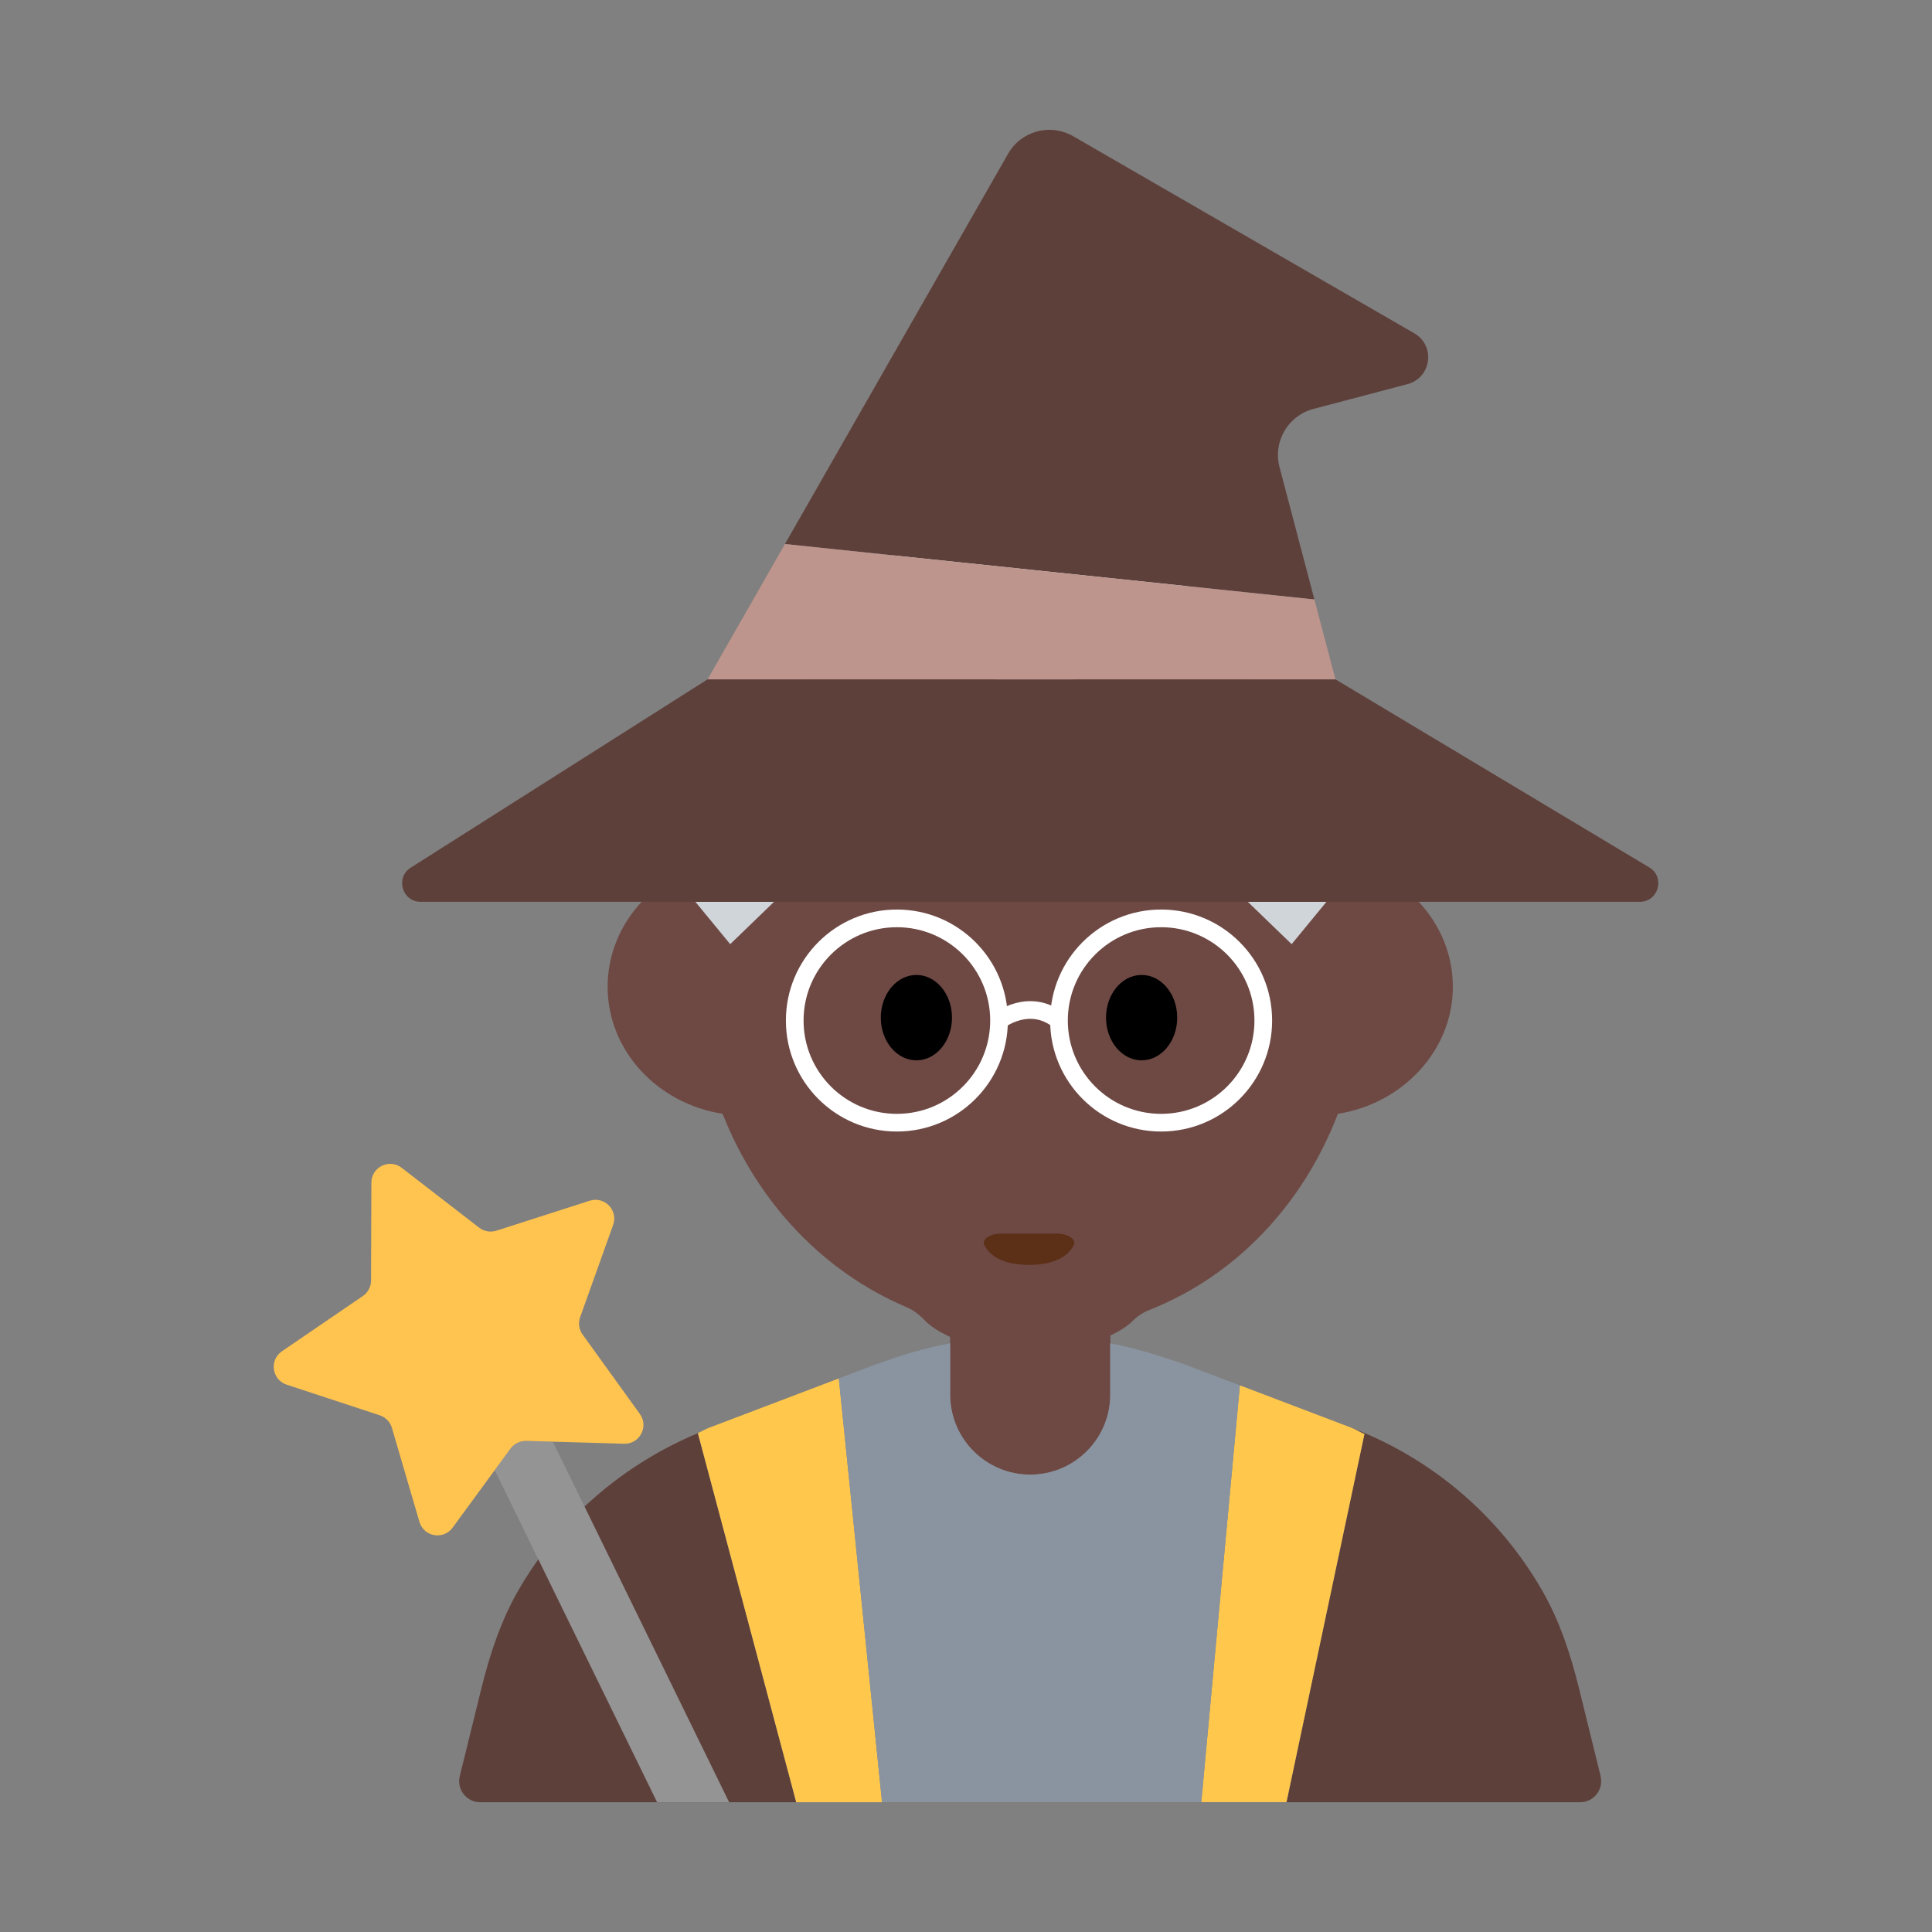 <?xml version="1.0" encoding="UTF-8"?><svg id="Layer_1" xmlns="http://www.w3.org/2000/svg" viewBox="0 0 40 40"><rect x="0" y="0" width="40" height="40" fill="#808080" stroke="none"/><g><path d="M30.08,20.43c0,1.32-1.04,2.42-2.38,2.63-.73,1.9-2.13,3.36-3.9,4.06-.13,.05-.25,.13-.35,.23-.11,.11-.27,.21-.46,.3v1.23c0,.91-.75,1.65-1.66,1.65-.91,0-1.66-.74-1.66-1.65v-1.2c-.23-.11-.41-.22-.53-.35-.11-.11-.23-.21-.38-.27-1.69-.72-3.06-2.13-3.8-4-1.35-.21-2.38-1.31-2.38-2.63,0-1.2,.85-2.23,2.03-2.56,.76-3.28,3.32-5.73,6.43-5.84,3.25-.11,6.06,2.37,6.91,5.82,1.22,.29,2.13,1.34,2.13,2.58Z" style="fill:#6e4944;"/><ellipse cx="18.973" cy="21.069" rx=".737" ry=".884"/><ellipse cx="23.636" cy="21.069" rx=".737" ry=".884"/><ellipse cx="21.416" cy="12.227" rx="3.164" ry="1.91" style="fill:#d0d5da;"/><path d="M21.882,25.54c.228,0,.405,.116,.349,.235-.114,.242-.417,.413-.926,.413s-.813-.171-.926-.413c-.056-.12,.12-.235,.349-.235h1.155Z" style="fill:#5c2f17;"/><circle cx="18.569" cy="21.129" r="2.115" style="fill:none; stroke:#fff; stroke-miterlimit:10; stroke-width:.366px;"/><circle cx="24.04" cy="21.129" r="2.115" style="fill:none; stroke:#fff; stroke-miterlimit:10; stroke-width:.366px;"/><path d="M20.685,21.129s.628-.491,1.24,0" style="fill:none; stroke:#fff; stroke-miterlimit:10; stroke-width:.366px;"/><g><path d="M33.139,36.773l-.446-1.812c-.173-.705-.402-1.402-.764-2.031-.881-1.534-2.271-2.732-3.95-3.37l-1.875-.712,1.875,.713c.094,.036,.177,.091,.27,.13l-1.614,7.622h-10.15l-2.036-7.641c-1.572,.658-2.881,1.798-3.72,3.259-.361,.629-.59,1.326-.764,2.031l-.446,1.812c-.067,.274,.14,.539,.422,.539h22.775c.282,0,.489-.265,.422-.539Z" style="fill:#5e403b;"/><path d="M18.262,37.312l-.895-8.773-.347,.132-2.341,.89c-.074,.028-.14,.069-.212,.102l-.018,.009,2.036,7.641h1.776Z" style="fill:#ffc84d;"/><path d="M26.635,37.312l1.614-7.622c-.092-.039-.176-.094-.27-.13l-1.875-.713-.434-.165-.799,8.629h1.763Z" style="fill:#ffc84d;"/><path d="M21.33,37.312h3.542l.799-8.629-1.18-.448c-.127-.048-.258-.085-.386-.127-.369-.121-.741-.224-1.12-.296v1.064c0,.914-.741,1.656-1.656,1.656-.914,0-1.656-.741-1.656-1.656v-1.064c-.465,.088-.924,.216-1.373,.379-.044,.016-.089,.027-.133,.044l-.801,.304,.895,8.773h3.068Z" style="fill:#8a94a0;"/></g><g><polygon points="15.118 19.548 16.026 18.671 14.397 18.671 15.118 19.548" style="fill:#d0d5da;"/><polygon points="26.742 19.548 27.463 18.671 25.834 18.671 26.742 19.548" style="fill:#d0d5da;"/></g><g><path d="M27.213,12.412l.436,1.653-1.158-4.394c-.139-.526,.175-1.065,.701-1.204l1.949-.514c.496-.131,.585-.796,.141-1.052l-7.063-4.081c-.473-.273-1.077-.11-1.348,.364l-6.221,10.88,1.601-2.801,10.962,1.148Z" style="fill:#5e403b;"/><path d="M34.147,17.959l-6.498-3.894H14.65l-6.146,3.899c-.324,.205-.178,.707,.205,.707h25.241c.389,0,.53-.512,.197-.712Z" style="fill:#5e403b;"/><polygon points="27.213 12.412 16.251 11.264 14.65 14.065 27.649 14.065 27.213 12.412" style="fill:#be958d;"/></g><g><path d="M15.095,37.312l-3.65-7.464-.552-.016c-.128-.004-.25,.056-.325,.159l-.326,.445,3.362,6.876,1.49,0Z" style="fill:#949494;"/><path d="M10.893,29.832l.552,.016,1.476,.043c.322,.01,.516-.355,.327-.616l-1.186-1.645c-.075-.104-.094-.238-.051-.359l.683-1.91c.109-.304-.178-.6-.485-.501l-1.931,.62c-.122,.039-.255,.016-.357-.062l-1.605-1.24c-.255-.197-.626-.016-.627,.307l-.007,2.028c-0,.128-.064,.248-.17,.32l-1.675,1.144c-.266,.182-.208,.59,.098,.691l1.927,.634c.122,.04,.216,.137,.252,.26l.57,1.946c.091,.31,.497,.381,.687,.12l.872-1.191,.326-.445c.076-.103,.197-.163,.325-.159Z" style="fill:#ffc450;"/></g></g><rect width="40" height="40" style="fill:none;"/></svg>